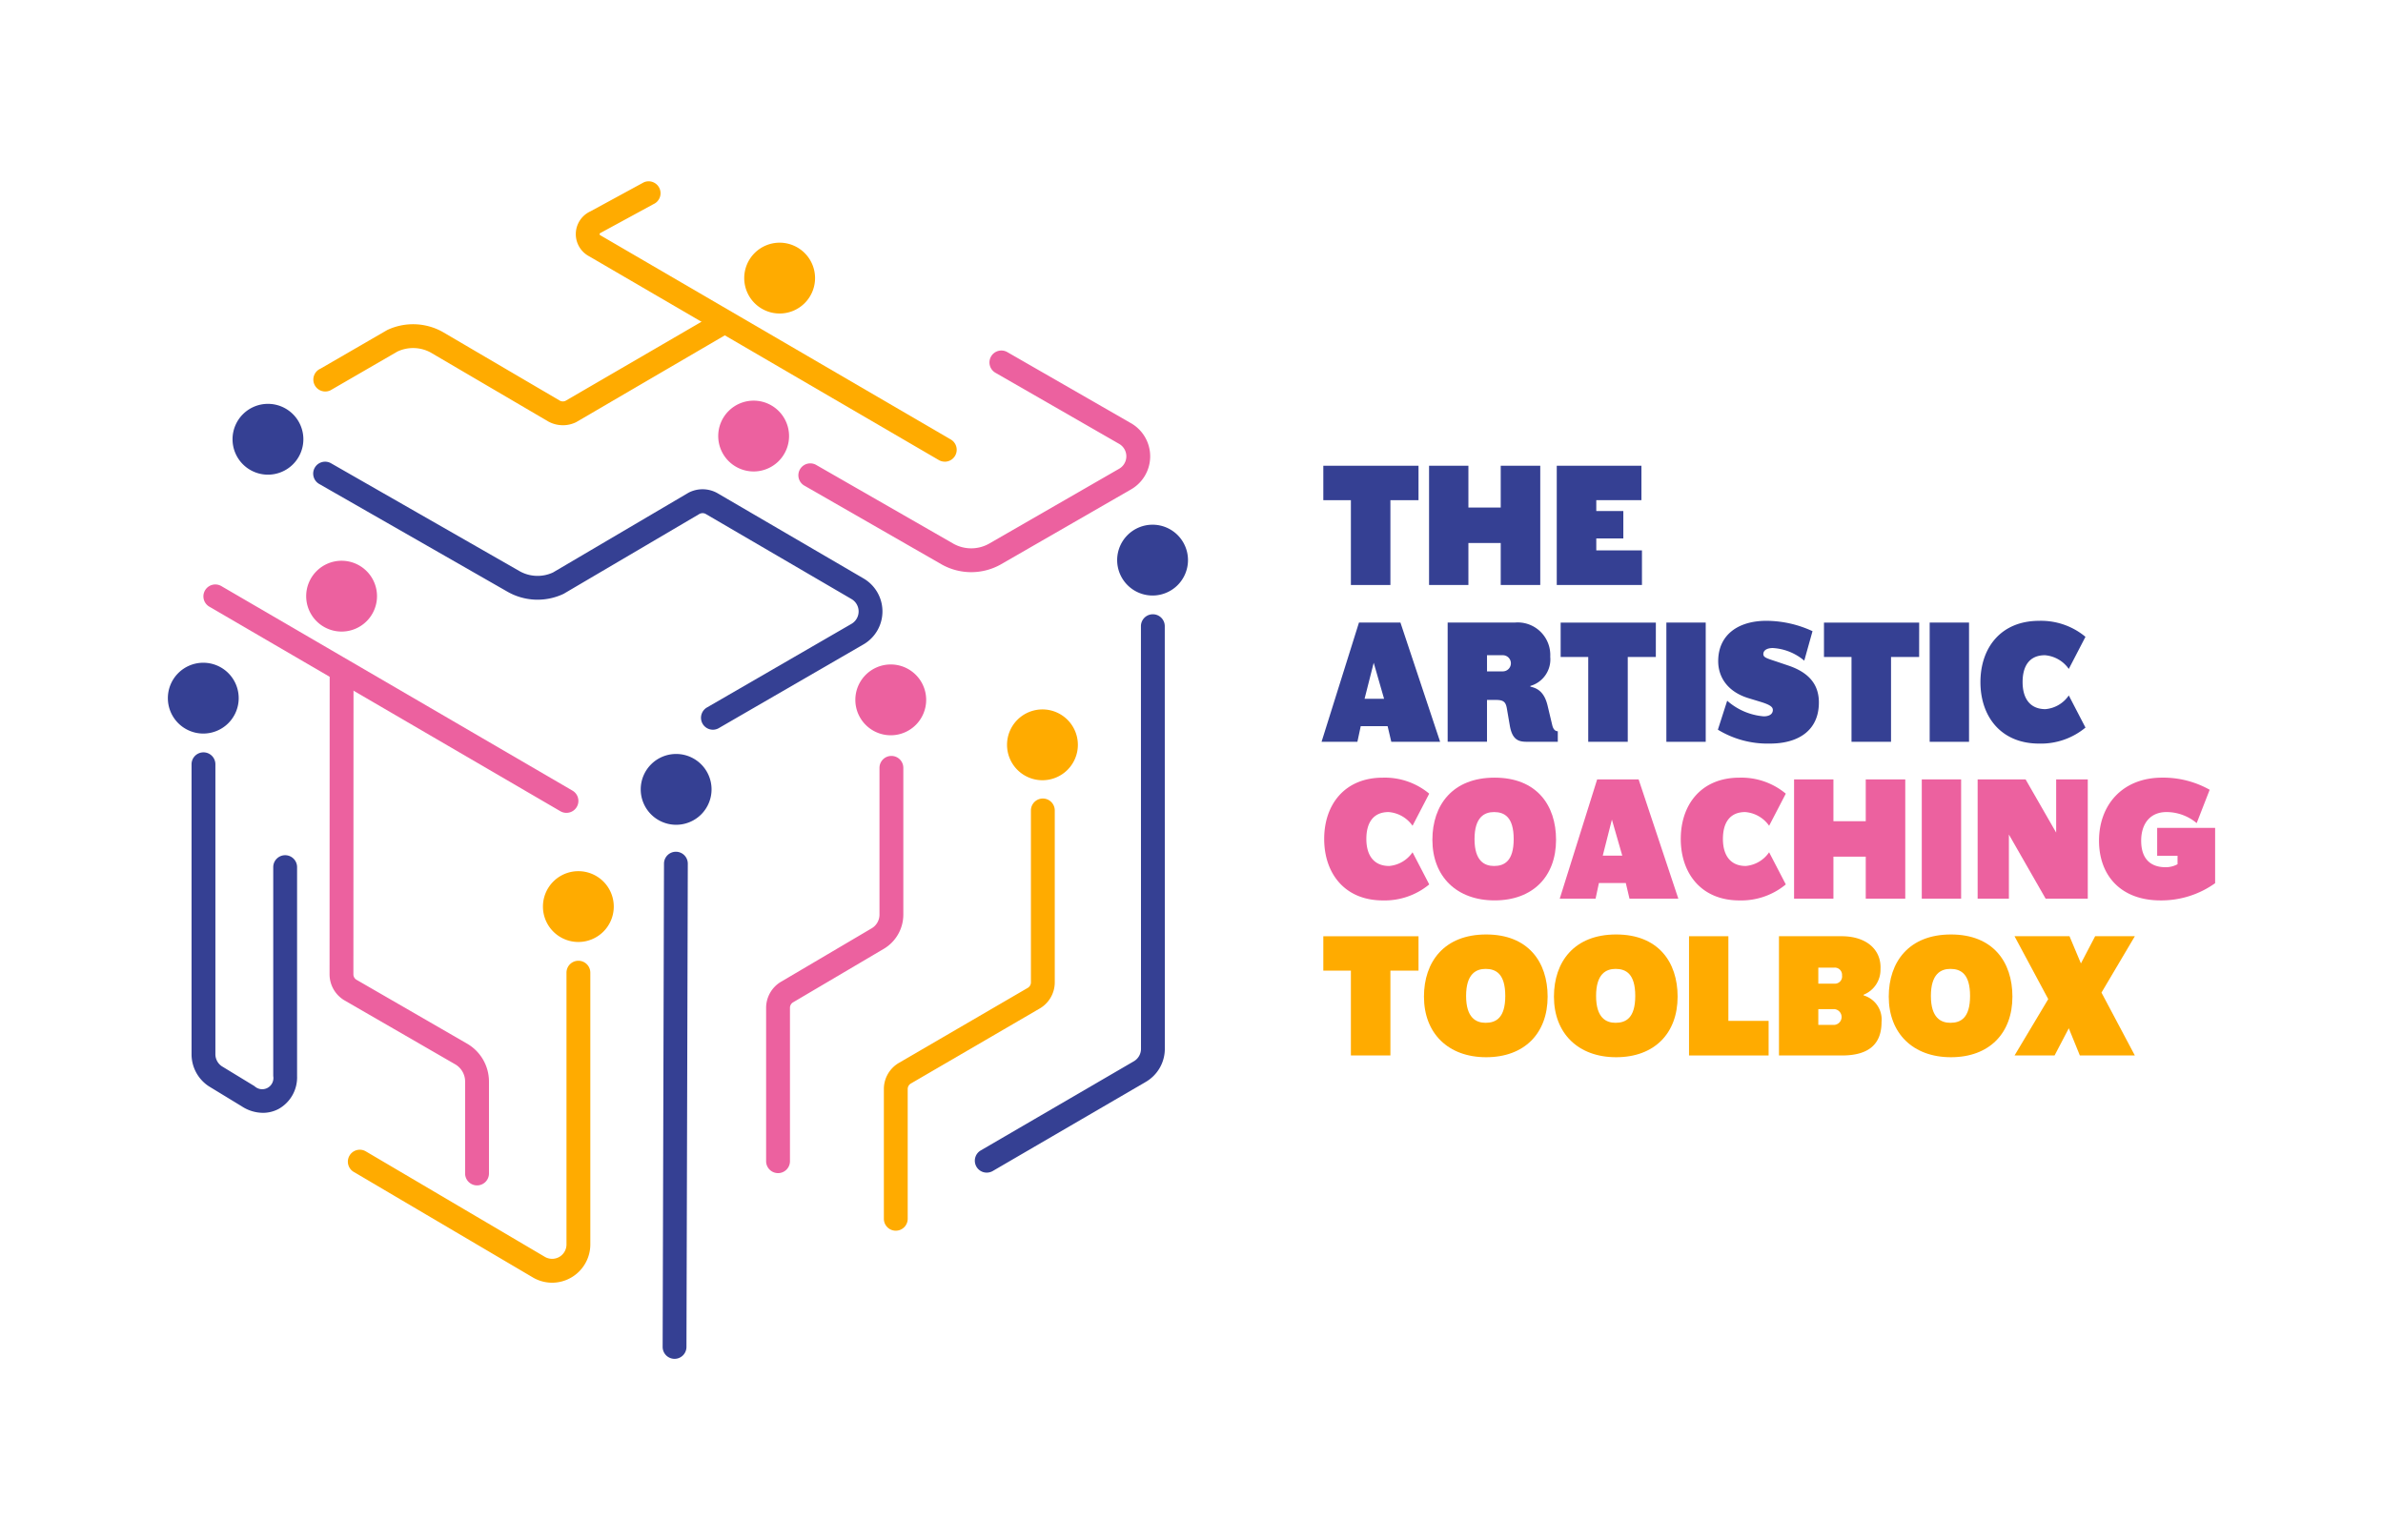 <svg id="Grupo_56" data-name="Grupo 56" xmlns="http://www.w3.org/2000/svg" xmlns:xlink="http://www.w3.org/1999/xlink" width="297.707" height="192.455" viewBox="0 0 297.707 192.455">
  <defs>
    <clipPath id="clip-path">
      <rect id="Rectángulo_35" data-name="Rectángulo 35" width="297.707" height="192.455" fill="none"/>
    </clipPath>
  </defs>
  <g id="Grupo_55" data-name="Grupo 55" clip-path="url(#clip-path)">
    <path id="Trazado_202" data-name="Trazado 202" d="M84.874,136.489a4.424,4.424,0,1,1-4.424-4.424,4.424,4.424,0,0,1,4.424,4.424" transform="translate(-46.975 -81.599)" fill="#354093"/>
    <path id="Trazado_203" data-name="Trazado 203" d="M243.66,135.44a4.424,4.424,0,1,1-4.424-4.424,4.424,4.424,0,0,1,4.424,4.424" transform="translate(-145.084 -80.951)" fill="#ec619f"/>
    <path id="Trazado_204" data-name="Trazado 204" d="M252.156,83.788a4.424,4.424,0,1,1-4.424-4.424,4.424,4.424,0,0,1,4.424,4.424" transform="translate(-150.332 -49.037)" fill="#ffab00"/>
    <path id="Trazado_205" data-name="Trazado 205" d="M218.32,250.979a4.424,4.424,0,1,1-4.424-4.424,4.424,4.424,0,0,1,4.424,4.424" transform="translate(-129.426 -152.339)" fill="#354093"/>
    <path id="Trazado_206" data-name="Trazado 206" d="M288.486,221.709a4.424,4.424,0,1,1-4.424-4.424,4.424,4.424,0,0,1,4.424,4.424" transform="translate(-172.78 -134.254)" fill="#ec619f"/>
    <path id="Trazado_207" data-name="Trazado 207" d="M338.079,236.41a4.424,4.424,0,1,1-4.424-4.424,4.424,4.424,0,0,1,4.424,4.424" transform="translate(-203.422 -143.337)" fill="#ffab00"/>
    <path id="Trazado_208" data-name="Trazado 208" d="M374.081,176a4.424,4.424,0,1,1-4.424-4.424A4.424,4.424,0,0,1,374.081,176" transform="translate(-225.666 -106.009)" fill="#354093"/>
    <path id="Trazado_209" data-name="Trazado 209" d="M444.522,156.6h-3.511v10.6h-4.937V156.6h-3.445v-4.3h11.894Z" transform="translate(-267.308 -94.101)" fill="#354093"/>
    <path id="Trazado_210" data-name="Trazado 210" d="M472.115,152.3v5.223h4.038V152.3h4.938v14.9h-4.938v-5.245h-4.038V167.2H467.2V152.3Z" transform="translate(-288.668 -94.101)" fill="#354093"/>
    <path id="Trazado_211" data-name="Trazado 211" d="M508.948,152.3h10.578v4.3h-5.64v1.36h3.379v3.424h-3.379v1.493h5.706V167.2H508.948Z" transform="translate(-314.463 -94.101)" fill="#354093"/>
    <path id="Trazado_212" data-name="Trazado 212" d="M436.728,203.583h5.179l4.959,14.9h-6.1l-.46-1.953h-3.358l-.417,1.953h-4.477Zm.7,9.524h2.436l-1.295-4.5Z" transform="translate(-266.952 -125.788)" fill="#354093"/>
    <path id="Trazado_213" data-name="Trazado 213" d="M483.623,211.593c.921.2,1.777.7,2.172,2.48l.549,2.3c.109.483.329.79.7.79v1.317h-3.884c-1.01,0-1.8-.242-2.107-2l-.373-2.172c-.132-.724-.351-1.054-1.316-1.054H478.2v5.223h-4.916v-14.9h8.449a4.071,4.071,0,0,1,4.367,4.28,3.45,3.45,0,0,1-2.479,3.643Zm-5.421-1.91h1.953a1.01,1.01,0,1,0-.022-2.019H478.2Z" transform="translate(-292.429 -125.788)" fill="#354093"/>
    <path id="Trazado_214" data-name="Trazado 214" d="M522.107,207.885H518.6v10.6h-4.938v-10.6h-3.445v-4.3h11.894Z" transform="translate(-315.245 -125.788)" fill="#354093"/>
    <rect id="Rectángulo_32" data-name="Rectángulo 32" width="4.916" height="14.901" transform="translate(208.179 77.795)" fill="#354093"/>
    <path id="Trazado_215" data-name="Trazado 215" d="M568.479,214.136c0-.373-.373-.637-1.492-.988l-1.514-.46c-2.765-.834-3.819-2.765-3.819-4.631,0-3.248,2.436-5.047,6.035-5.047a13.831,13.831,0,0,1,5.749,1.295l-1.031,3.687a6.657,6.657,0,0,0-3.928-1.58c-.79,0-1.185.329-1.185.746s.373.527,1.581.922l1.558.527c2.853.966,3.8,2.634,3.8,4.608,0,3.533-2.612,5.135-6.1,5.135a11.916,11.916,0,0,1-6.518-1.734l1.163-3.621a7.847,7.847,0,0,0,4.564,1.953c.571,0,1.141-.2,1.141-.812" transform="translate(-347.001 -125.434)" fill="#354093"/>
    <path id="Trazado_216" data-name="Trazado 216" d="M608.189,207.885h-3.511v10.6h-4.938v-10.6H596.3v-4.3h11.894Z" transform="translate(-368.432 -125.788)" fill="#354093"/>
    <rect id="Rectángulo_33" data-name="Rectángulo 33" width="4.916" height="14.901" transform="translate(241.074 77.795)" fill="#354093"/>
    <path id="Trazado_217" data-name="Trazado 217" d="M660.585,205.006l-2.085,4.016a4.026,4.026,0,0,0-2.984-1.712c-1.931,0-2.787,1.339-2.787,3.357,0,1.975.878,3.38,2.853,3.38a3.944,3.944,0,0,0,2.918-1.712l2.085,4.016a8.715,8.715,0,0,1-5.793,2c-4.784,0-7.33-3.4-7.33-7.681s2.546-7.659,7.33-7.659a8.672,8.672,0,0,1,5.793,2" transform="translate(-400.047 -125.433)" fill="#354093"/>
    <path id="Trazado_218" data-name="Trazado 218" d="M446.038,256.291l-2.085,4.016a4.026,4.026,0,0,0-2.984-1.712c-1.931,0-2.787,1.339-2.787,3.357,0,1.975.878,3.38,2.853,3.38a3.944,3.944,0,0,0,2.918-1.712l2.085,4.016a8.714,8.714,0,0,1-5.793,2c-4.784,0-7.33-3.4-7.33-7.681s2.546-7.659,7.33-7.659a8.672,8.672,0,0,1,5.793,2" transform="translate(-267.485 -157.12)" fill="#ec619f"/>
    <path id="Trazado_219" data-name="Trazado 219" d="M468.29,262.062c0-4.345,2.524-7.768,7.769-7.768s7.68,3.423,7.68,7.768c0,4.586-2.9,7.571-7.68,7.571-4.74,0-7.769-2.985-7.769-7.571m7.7,3.27c1.295,0,2.457-.615,2.457-3.358,0-2.765-1.163-3.379-2.457-3.379-1.185,0-2.436.614-2.436,3.379,0,2.743,1.251,3.358,2.436,3.358" transform="translate(-289.342 -157.12)" fill="#ec619f"/>
    <path id="Trazado_220" data-name="Trazado 220" d="M514.6,254.868h5.179l4.959,14.9h-6.1l-.461-1.953h-3.358l-.417,1.953h-4.477Zm.7,9.524h2.436l-1.295-4.5Z" transform="translate(-315.067 -157.475)" fill="#ec619f"/>
    <path id="Trazado_221" data-name="Trazado 221" d="M562.616,256.291l-2.085,4.016a4.026,4.026,0,0,0-2.985-1.712c-1.931,0-2.787,1.339-2.787,3.357,0,1.975.878,3.38,2.853,3.38a3.944,3.944,0,0,0,2.918-1.712l2.085,4.016a8.715,8.715,0,0,1-5.793,2c-4.784,0-7.33-3.4-7.33-7.681s2.546-7.659,7.33-7.659a8.672,8.672,0,0,1,5.793,2" transform="translate(-339.515 -157.12)" fill="#ec619f"/>
    <path id="Trazado_222" data-name="Trazado 222" d="M591.45,254.868v5.223h4.038v-5.223h4.937v14.9h-4.937v-5.245H591.45v5.245h-4.916v-14.9Z" transform="translate(-362.401 -157.475)" fill="#ec619f"/>
    <rect id="Rectángulo_34" data-name="Rectángulo 34" width="4.916" height="14.901" transform="translate(240.087 97.393)" fill="#ec619f"/>
    <path id="Trazado_223" data-name="Trazado 223" d="M652.536,254.868l3.819,6.649v-6.649h3.95v14.9h-5.267l-4.587-8.01v8.01h-3.906v-14.9Z" transform="translate(-399.48 -157.475)" fill="#ec619f"/>
    <path id="Trazado_224" data-name="Trazado 224" d="M691.494,262.172c0,2.436,1.339,3.314,3.029,3.314a3.066,3.066,0,0,0,1.514-.373v-1.054h-2.545V260.57h7.241v6.913a11.569,11.569,0,0,1-6.825,2.151c-4.938,0-7.681-3.094-7.681-7.462,0-4.411,2.875-7.878,7.9-7.878a11.843,11.843,0,0,1,5.925,1.514l-1.624,4.17a5.855,5.855,0,0,0-3.775-1.383c-2.084,0-3.16,1.514-3.16,3.577" transform="translate(-423.998 -157.12)" fill="#ec619f"/>
    <path id="Trazado_225" data-name="Trazado 225" d="M444.522,310.453h-3.511v10.6h-4.937v-10.6h-3.445v-4.3h11.894Z" transform="translate(-267.308 -189.162)" fill="#ffab00"/>
    <path id="Trazado_226" data-name="Trazado 226" d="M465.534,313.346c0-4.345,2.524-7.768,7.769-7.768s7.68,3.423,7.68,7.768c0,4.586-2.9,7.571-7.68,7.571-4.74,0-7.769-2.985-7.769-7.571m7.7,3.27c1.3,0,2.458-.614,2.458-3.358,0-2.765-1.163-3.379-2.458-3.379-1.185,0-2.436.614-2.436,3.379,0,2.743,1.251,3.358,2.436,3.358" transform="translate(-287.639 -188.807)" fill="#ffab00"/>
    <path id="Trazado_227" data-name="Trazado 227" d="M508.03,313.346c0-4.345,2.523-7.768,7.769-7.768s7.68,3.423,7.68,7.768c0,4.586-2.9,7.571-7.68,7.571-4.74,0-7.769-2.985-7.769-7.571m7.7,3.27c1.295,0,2.458-.614,2.458-3.358,0-2.765-1.163-3.379-2.458-3.379-1.185,0-2.436.614-2.436,3.379,0,2.743,1.251,3.358,2.436,3.358" transform="translate(-313.896 -188.807)" fill="#ffab00"/>
    <path id="Trazado_228" data-name="Trazado 228" d="M552.191,306.152h4.916V316.73h5.026v4.323h-9.942Z" transform="translate(-341.182 -189.162)" fill="#ffab00"/>
    <path id="Trazado_229" data-name="Trazado 229" d="M581.594,306.152h7.834c3.072,0,4.981,1.668,4.85,4.126a3.357,3.357,0,0,1-2.107,3.182v.088a3.14,3.14,0,0,1,2.239,3.313c0,2.546-1.339,4.192-4.937,4.192h-7.878Zm4.916,5.925h1.975a.9.9,0,0,0,.988-1.032.9.9,0,0,0-.988-.966H586.51Zm0,5.157h1.975a.989.989,0,0,0,0-1.975H586.51Z" transform="translate(-359.349 -189.162)" fill="#ffab00"/>
    <path id="Trazado_230" data-name="Trazado 230" d="M617.486,313.346c0-4.345,2.523-7.768,7.769-7.768s7.68,3.423,7.68,7.768c0,4.586-2.9,7.571-7.68,7.571-4.74,0-7.769-2.985-7.769-7.571m7.7,3.27c1.3,0,2.458-.614,2.458-3.358,0-2.765-1.163-3.379-2.458-3.379-1.185,0-2.436.614-2.436,3.379,0,2.743,1.251,3.358,2.436,3.358" transform="translate(-381.525 -188.807)" fill="#ffab00"/>
    <path id="Trazado_231" data-name="Trazado 231" d="M662.817,314.009l-4.213-7.857h6.869l1.426,3.4,1.777-3.4h4.96l-4.169,7.045,4.169,7.856h-6.869l-1.383-3.4-1.777,3.4h-5Z" transform="translate(-406.931 -189.162)" fill="#ffab00"/>
    <path id="Trazado_232" data-name="Trazado 232" d="M290.451,315.13a1.489,1.489,0,0,1-1.489-1.489V297.424a3.786,3.786,0,0,1,1.877-3.263l.04-.023,16.074-9.36a.8.8,0,0,0,.381-.68V262.615a1.489,1.489,0,1,1,2.978,0V284.1a3.787,3.787,0,0,1-1.877,3.263l-.04.023-16.074,9.36a.8.8,0,0,0-.381.679V313.64a1.489,1.489,0,0,1-1.489,1.489" transform="translate(-178.541 -161.342)" fill="#ffab00"/>
    <path id="Trazado_233" data-name="Trazado 233" d="M251.956,299.327a1.489,1.489,0,0,1-1.489-1.489v-19.17a3.793,3.793,0,0,1,1.835-3.238l.063-.036,11.3-6.664a1.986,1.986,0,0,0,.965-1.7V248.685a1.489,1.489,0,1,1,2.978,0V267.03a4.974,4.974,0,0,1-2.466,4.286l-.047.026L253.81,278a.8.8,0,0,0-.364.669v19.17a1.489,1.489,0,0,1-1.489,1.489" transform="translate(-154.756 -152.735)" fill="#ec619f"/>
    <path id="Trazado_234" data-name="Trazado 234" d="M218.116,341.892h0a1.489,1.489,0,0,1-1.485-1.493l.169-60.39a1.489,1.489,0,0,1,1.489-1.485h0a1.489,1.489,0,0,1,1.485,1.493l-.168,60.39a1.489,1.489,0,0,1-1.489,1.485" transform="translate(-133.847 -172.091)" fill="#354093"/>
    <path id="Trazado_235" data-name="Trazado 235" d="M139.254,354.408a4.764,4.764,0,0,1-2.368-.636l-22.4-13.2a1.489,1.489,0,1,1,1.478-2.586l22.4,13.2a1.793,1.793,0,0,0,2.683-1.557V315.665a1.489,1.489,0,0,1,2.978,0v33.964a4.789,4.789,0,0,1-4.771,4.779" transform="translate(-70.276 -194.12)" fill="#ffab00"/>
    <path id="Trazado_236" data-name="Trazado 236" d="M71.532,291.067a4.889,4.889,0,0,1-2.659-.825l-4.091-2.492a4.781,4.781,0,0,1-2.159-4.005V247.511a1.489,1.489,0,1,1,2.978,0v36.234a1.81,1.81,0,0,0,.8,1.5l4.086,2.489a1.4,1.4,0,0,0,2.341-1.263V260.365a1.489,1.489,0,0,1,2.978,0v26.111a4.516,4.516,0,0,1-2.282,4.092,4.174,4.174,0,0,1-1.991.5" transform="translate(-38.692 -152.009)" fill="#354093"/>
    <path id="Trazado_237" data-name="Trazado 237" d="M126.167,282.031a1.489,1.489,0,0,1-1.489-1.489V269.049a2.488,2.488,0,0,0-1.237-2.146l-13.81-7.977a3.79,3.79,0,0,1-1.888-3.27l.015-37.456c.005-.819.671.405,1.489.405,0,0,.006-1.884.01-1.884a1.489,1.489,0,0,1,1.479,1.5l-.015,37.445a.794.794,0,0,0,.4.679l13.809,7.977a5.479,5.479,0,0,1,2.728,4.727v11.493a1.489,1.489,0,0,1-1.489,1.489" transform="translate(-66.571 -133.905)" fill="#ec619f"/>
    <path id="Trazado_238" data-name="Trazado 238" d="M282.626,142.318a7.558,7.558,0,0,1-3.629-.932l-17.2-9.873a1.489,1.489,0,1,1,1.48-2.584l17.172,9.858a4.557,4.557,0,0,0,4.4-.025l16.23-9.35a1.793,1.793,0,0,0,0-3.141l-15.4-8.854a1.489,1.489,0,1,1,1.435-2.61l15.4,8.854a4.772,4.772,0,0,1,.008,8.358l-16.231,9.35a7.56,7.56,0,0,1-3.66.949" transform="translate(-161.294 -70.821)" fill="#ec619f"/>
    <path id="Trazado_239" data-name="Trazado 239" d="M234.337,94.318a1.479,1.479,0,0,1-.709-.181l-43.749-25.5a3.13,3.13,0,0,1,.2-5.6l6.649-3.618a1.489,1.489,0,0,1,1.228,2.714l-6.649,3.617a.152.152,0,0,0-.01.272l43.749,25.5a1.489,1.489,0,0,1-.712,2.8" transform="translate(-116.309 -36.629)" fill="#ffab00"/>
    <path id="Trazado_240" data-name="Trazado 240" d="M111.809,219.649a1.482,1.482,0,0,1-.735-.2L67.2,193.878a1.489,1.489,0,0,1,1.506-2.569l43.879,25.566a1.489,1.489,0,0,1-.772,2.774" transform="translate(-41.063 -118.077)" fill="#ec619f"/>
    <path id="Trazado_241" data-name="Trazado 241" d="M133.658,116.164a3.773,3.773,0,0,1-1.8-.459l-.041-.023-14.689-8.615a4.6,4.6,0,0,0-4.137-.108l-8.35,4.835a1.489,1.489,0,1,1-1.254-2.7l8.341-4.831a7.589,7.589,0,0,1,6.843.2l.041.023,14.685,8.613a.8.8,0,0,0,.691.019l18.791-10.929a1.489,1.489,0,0,1,2.019.6c.392.723.571,1.315-.152,1.706l-19.334,11.292a3.779,3.779,0,0,1-1.65.379" transform="translate(-63.344 -63.028)" fill="#ffab00"/>
    <path id="Trazado_242" data-name="Trazado 242" d="M152.308,184.463a1.49,1.49,0,0,1-.7-2.8l18.01-10.424a1.794,1.794,0,0,0,0-3.112l-18.24-10.648a.84.84,0,0,0-.756.028L133.67,167.48a7.584,7.584,0,0,1-7.056-.283l-23.494-13.449a1.489,1.489,0,0,1,1.482-2.583l23.5,13.451a4.579,4.579,0,0,0,4.232.2l16.944-9.975a3.8,3.8,0,0,1,3.557.036L171.1,165.541a4.771,4.771,0,0,1-.059,8.31l-18.031,10.436a1.486,1.486,0,0,1-.7.176" transform="translate(-63.252 -93.278)" fill="#354093"/>
    <path id="Trazado_243" data-name="Trazado 243" d="M320.194,270.645a1.489,1.489,0,0,1-.751-2.776l19.127-11.141a1.8,1.8,0,0,0,.891-1.559l-.008-52.8a1.489,1.489,0,0,1,2.978-.017l.007,52.8a4.784,4.784,0,0,1-2.37,4.149l-19.127,11.141a1.484,1.484,0,0,1-.748.2" transform="translate(-196.917 -124.113)" fill="#354093"/>
    <path id="Trazado_244" data-name="Trazado 244" d="M63.73,221.145a4.424,4.424,0,1,1-4.424-4.424,4.424,4.424,0,0,1,4.424,4.424" transform="translate(-33.91 -133.905)" fill="#354093"/>
    <path id="Trazado_245" data-name="Trazado 245" d="M186.353,289.3a4.424,4.424,0,1,1-4.424-4.424,4.424,4.424,0,0,1,4.424,4.424" transform="translate(-109.675 -176.015)" fill="#ffab00"/>
    <path id="Trazado_246" data-name="Trazado 246" d="M108.95,187.8a4.424,4.424,0,1,1-4.424-4.424,4.424,4.424,0,0,1,4.424,4.424" transform="translate(-61.851 -113.304)" fill="#ec619f"/>
  </g>
</svg>

